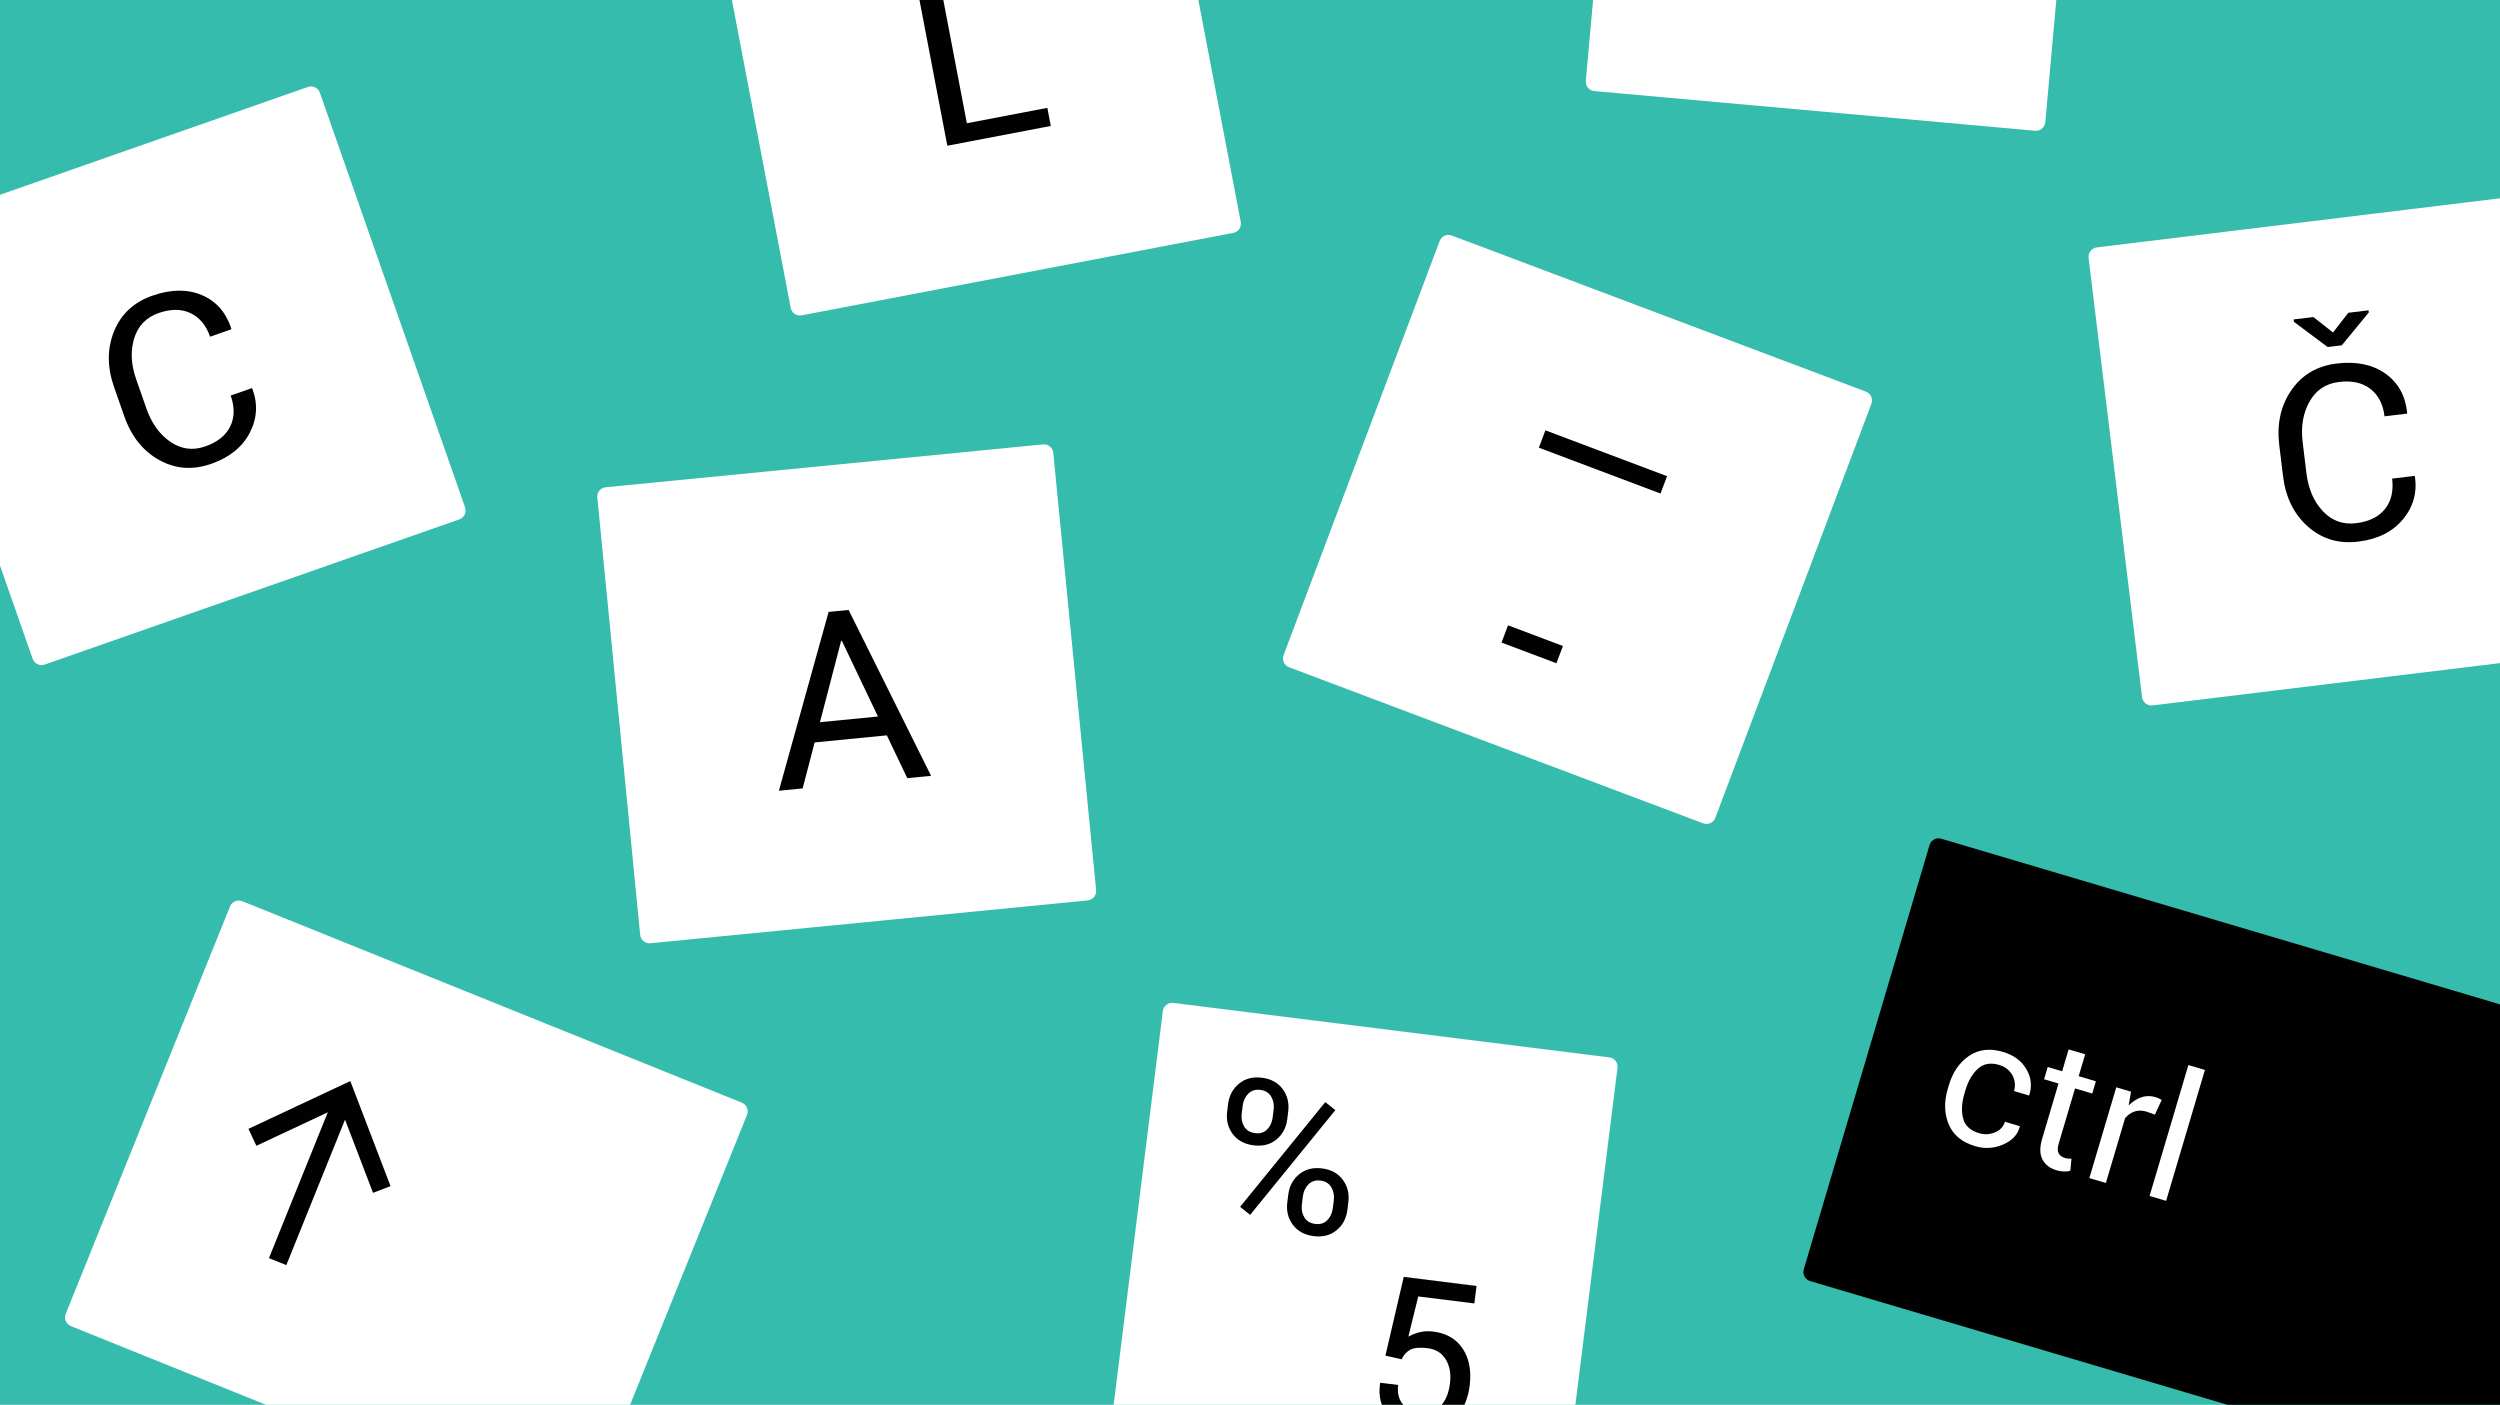 <?xml version="1.0" encoding="utf-8"?>
<!-- Generator: Adobe Illustrator 16.0.0, SVG Export Plug-In . SVG Version: 6.00 Build 0)  -->
<!DOCTYPE svg PUBLIC "-//W3C//DTD SVG 1.1//EN" "http://www.w3.org/Graphics/SVG/1.1/DTD/svg11.dtd">
<svg version="1.1" xmlns="http://www.w3.org/2000/svg" xmlns:xlink="http://www.w3.org/1999/xlink" x="0px" y="0px"
	 width="406.129px" height="228.211px" viewBox="0 0 406.129 228.211" enable-background="new 0 0 406.129 228.211"
	 xml:space="preserve">
<g id="ozadje" display="none">
</g>
<g id="Layer_1">
	<g>
		<g id="Layer_2">
			<rect fill="#35BCAD" width="406.129" height="228.211"/>
		</g>
		<g id="Layer_1_6_">
			<g>
				<g>
					<defs>
						<rect id="SVGID_115_" width="406.129" height="228.211"/>
					</defs>
					<clipPath id="SVGID_23_">
						<use xlink:href="#SVGID_115_"  overflow="visible"/>
					</clipPath>
					<g clip-path="url(#SVGID_23_)">
						<g>
							<path fill="#010101" d="M420.885,244.114c-0.24,0.808-1.097,1.272-1.905,1.033l-124.923-37.034
								c-0.808-0.24-1.272-1.098-1.034-1.904l20.434-68.926c0.239-0.808,1.097-1.272,1.904-1.033l124.925,37.035
								c0.808,0.239,1.272,1.096,1.033,1.904L420.885,244.114z"/>
						</g>
						<g>
							<path fill="#FFFFFF" d="M321.491,184.083c0.892,0.264,1.757,0.22,2.598-0.129c0.839-0.347,1.377-0.922,1.614-1.722
								l2.413,0.714l0.002,0.091c-0.332,1.286-1.233,2.248-2.703,2.89c-1.472,0.644-2.985,0.731-4.549,0.268
								c-2.146-0.635-3.579-1.82-4.3-3.558c-0.721-1.734-0.767-3.664-0.14-5.779l0.171-0.575c0.621-2.095,1.711-3.679,3.267-4.747
								c1.557-1.063,3.403-1.279,5.538-0.646c1.727,0.513,2.986,1.438,3.779,2.781c0.793,1.341,0.951,2.75,0.478,4.223l-0.053,0.071
								l-2.426-0.721c0.269-0.901,0.175-1.759-0.271-2.582c-0.45-0.818-1.16-1.37-2.133-1.659c-1.407-0.417-2.565-0.209-3.469,0.621
								c-0.904,0.834-1.574,1.986-2.01,3.456l-0.169,0.571c-0.447,1.506-0.521,2.851-0.218,4.031
								C319.213,182.863,320.073,183.662,321.491,184.083z"/>
							<path fill="#FFFFFF" d="M338.74,171.271l-1.056,3.557l2.795,0.828l-0.59,1.99l-2.795-0.829l-2.655,8.957
								c-0.204,0.689-0.206,1.217-0.003,1.584c0.202,0.367,0.541,0.617,1.016,0.759c0.152,0.045,0.329,0.078,0.526,0.098
								c0.196,0.021,0.376,0.021,0.536,0.01l-0.189,1.947c-0.247,0.103-0.581,0.152-0.998,0.139
								c-0.417-0.007-0.821-0.071-1.214-0.188c-1.09-0.321-1.86-0.907-2.309-1.758c-0.45-0.852-0.468-1.979-0.05-3.387l2.654-8.957
								l-2.345-0.695l0.59-1.989l2.345,0.695l1.055-3.558L338.74,171.271z"/>
							<path fill="#FFFFFF" d="M350.063,181.078l-1.35-0.491c-0.709-0.21-1.356-0.219-1.942-0.026
								c-0.586,0.192-1.101,0.555-1.545,1.084l-3.123,10.534l-2.685-0.796l4.372-14.748l2.397,0.712l-0.38,2.229
								c0.645-0.639,1.336-1.081,2.075-1.327c0.74-0.246,1.511-0.25,2.31-0.012c0.2,0.06,0.388,0.131,0.56,0.219
								c0.173,0.084,0.313,0.163,0.419,0.236L350.063,181.078z"/>
							<path fill="#FFFFFF" d="M351.89,195.081l-2.687-0.796l6.304-21.263l2.687,0.796L351.89,195.081z"/>
						</g>
					</g>
				</g>
				<g>
					<defs>
						<rect id="SVGID_117_" width="406.129" height="228.211"/>
					</defs>
					<clipPath id="SVGID_27_">
						<use xlink:href="#SVGID_117_"  overflow="visible"/>
					</clipPath>
					<g clip-path="url(#SVGID_27_)">
						<g>
							<path fill="#FFFFFF" d="M278.657,132.86c-0.298,0.789-1.187,1.19-1.975,0.894l-67.267-25.354
								c-0.788-0.298-1.19-1.188-0.895-1.975l25.356-67.269c0.297-0.788,1.186-1.19,1.974-0.895l67.268,25.355
								c0.788,0.297,1.189,1.186,0.894,1.974L278.657,132.86z"/>
						</g>
						<g>
							<path fill="#010101" d="M252.843,107.746l-8.918-3.36l1.057-2.803l8.918,3.361L252.843,107.746z"/>
						</g>
						<g>
							<path fill="#010101" d="M269.753,80.176l-19.76-7.447l1.063-2.82l19.76,7.448L269.753,80.176z"/>
						</g>
					</g>
				</g>
				<g>
					<defs>
						<rect id="SVGID_119_" width="406.129" height="228.211"/>
					</defs>
					<clipPath id="SVGID_29_">
						<use xlink:href="#SVGID_119_"  overflow="visible"/>
					</clipPath>
					<g clip-path="url(#SVGID_29_)">
						<g>
							<path fill="#FFFFFF" d="M332.264,19.85c-0.076,0.84-0.824,1.465-1.664,1.389l-71.593-6.444
								c-0.84-0.076-1.465-0.823-1.389-1.664l6.445-71.601c0.076-0.84,0.824-1.465,1.664-1.389l71.593,6.444
								c0.841,0.076,1.466,0.824,1.39,1.664L332.264,19.85z"/>
						</g>
					</g>
				</g>
				<g>
					<defs>
						<rect id="SVGID_121_" width="406.129" height="228.211"/>
					</defs>
					<clipPath id="SVGID_31_">
						<use xlink:href="#SVGID_121_"  overflow="visible"/>
					</clipPath>
					<g clip-path="url(#SVGID_31_)">
						<g>
							<path fill="#FFFFFF" d="M422.386,104.196c0.103,0.837-0.499,1.604-1.336,1.708l-71.361,8.689
								c-0.837,0.104-1.604-0.499-1.707-1.336l-8.689-71.362c-0.104-0.837,0.499-1.604,1.336-1.706l71.36-8.69
								c0.837-0.104,1.604,0.499,1.707,1.336L422.386,104.196z"/>
						</g>
						<g>
							<path fill="#010101" d="M392.261,77.307l0.054,0.111c0.372,2.633-0.286,4.958-1.975,6.972
								c-1.689,2.018-4.096,3.214-7.225,3.596c-3.181,0.388-5.908-0.423-8.185-2.434c-2.276-2.009-3.627-4.744-4.049-8.208
								l-0.609-5.003c-0.421-3.461,0.232-6.444,1.959-8.947c1.727-2.505,4.181-3.948,7.359-4.337
								c3.181-0.387,5.813,0.151,7.897,1.616c2.087,1.463,3.274,3.595,3.564,6.395l-0.026,0.121l-3.65,0.444
								c-0.24-1.97-1.007-3.457-2.307-4.461c-1.299-1.005-3.004-1.378-5.114-1.12c-2.124,0.259-3.712,1.319-4.765,3.184
								c-1.056,1.863-1.427,4.063-1.118,6.598l0.613,5.035c0.313,2.561,1.202,4.62,2.674,6.177c1.469,1.557,3.266,2.206,5.39,1.947
								c2.11-0.257,3.678-1.026,4.697-2.309c1.021-1.278,1.405-2.924,1.161-4.933L392.261,77.307z M378.998,54.015l2.489-3.204
								l3.283-0.398l0.043,0.347l-4.387,5.335l-2.298,0.28l-5.479-4.094l-0.048-0.388l3.207-0.391L378.998,54.015z"/>
						</g>
					</g>
				</g>
				<g>
					<defs>
						<rect id="SVGID_123_" width="406.129" height="228.211"/>
					</defs>
					<clipPath id="SVGID_33_">
						<use xlink:href="#SVGID_123_"  overflow="visible"/>
					</clipPath>
					<g clip-path="url(#SVGID_33_)">
						<g>
							<path fill="#FFFFFF" d="M75.557,82.435c0.277,0.79-0.144,1.663-0.933,1.939L7.246,107.966
								c-0.79,0.276-1.662-0.144-1.939-0.934l-23.592-67.375c-0.277-0.79,0.144-1.663,0.933-1.939l67.378-23.593
								c0.79-0.276,1.662,0.144,1.939,0.935L75.557,82.435z"/>
						</g>
						<g>
							<path fill="#010101" d="M40.919,63.049l0.076,0.096c0.921,2.476,0.773,4.868-0.433,7.184
								c-1.21,2.313-3.292,3.986-6.247,5.021c-3.002,1.053-5.822,0.848-8.455-0.619c-2.634-1.466-4.525-3.833-5.671-7.104
								l-1.652-4.723c-1.146-3.27-1.145-6.302-0.003-9.099c1.141-2.793,3.215-4.718,6.218-5.77c3.004-1.052,5.669-1.088,8.008-0.11
								c2.333,0.979,3.938,2.793,4.813,5.449v0.12l-3.442,1.206c-0.651-1.86-1.714-3.137-3.188-3.835
								c-1.471-0.699-3.204-0.7-5.197-0.002c-2.004,0.702-3.32,2.069-3.947,4.102c-0.623,2.032-0.519,4.245,0.318,6.637l1.666,4.757
								c0.847,2.415,2.148,4.223,3.902,5.421c1.759,1.2,3.64,1.445,5.646,0.745c1.994-0.699,3.349-1.778,4.063-3.236
								c0.72-1.458,0.748-3.136,0.084-5.031L40.919,63.049z"/>
						</g>
					</g>
				</g>
				<g>
					<defs>
						<rect id="SVGID_125_" width="406.129" height="228.211"/>
					</defs>
					<clipPath id="SVGID_35_">
						<use xlink:href="#SVGID_125_"  overflow="visible"/>
					</clipPath>
					<g clip-path="url(#SVGID_35_)">
						<g>
							<path fill="#FFFFFF" d="M101.116,171.308c-0.775-0.313-2.046-0.824-2.821-1.139l-43.994-17.741
								c-0.776-0.312-2.046-0.825-2.822-1.139L39.353,146.4c-0.775-0.313-1.667,0.064-1.979,0.842l-26.699,66.208
								c-0.313,0.776,0.066,1.667,0.842,1.979l12.126,4.891c0.776,0.313,2.046,0.825,2.822,1.138L70.458,239.2
								c0.775,0.312,2.046,0.825,2.822,1.139l19.398,7.822c0.776,0.313,1.667-0.065,1.98-0.841l26.698-66.209
								c0.313-0.776-0.065-1.667-0.842-1.98L101.116,171.308z"/>
						</g>
						<g>
							
								<rect x="48.875" y="177.631" transform="matrix(-0.927 -0.374 0.374 -0.927 25.386 388.466)" fill="#010101" width="3.042" height="28.276"/>
							<g>
								<polygon fill="#010101" points="63.443,192.69 60.6,193.778 55.237,179.762 41.65,186.136 40.36,183.382 56.909,175.619 
																	"/>
							</g>
						</g>
					</g>
				</g>
				<g>
					<defs>
						<rect id="SVGID_127_" width="406.129" height="228.211"/>
					</defs>
					<clipPath id="SVGID_37_">
						<use xlink:href="#SVGID_127_"  overflow="visible"/>
					</clipPath>
					<g clip-path="url(#SVGID_37_)">
						<g>
							<path fill="#FFFFFF" d="M201.562,36.053c0.157,0.821-0.387,1.623-1.209,1.779l-70.12,13.396
								c-0.821,0.156-1.623-0.388-1.779-1.209l-13.396-70.12c-0.157-0.82,0.387-1.623,1.209-1.778l70.12-13.396
								c0.822-0.156,1.623,0.387,1.78,1.209L201.562,36.053z"/>
						</g>
						<g>
							<path fill="#010101" d="M157.067,20.021l13.075-2.498l0.563,2.939l-16.811,3.213L148.616-3.95l3.735-0.714L157.067,20.021z"
								/>
						</g>
					</g>
				</g>
				<g>
					<defs>
						<rect id="SVGID_129_" width="406.129" height="228.211"/>
					</defs>
					<clipPath id="SVGID_40_">
						<use xlink:href="#SVGID_129_"  overflow="visible"/>
					</clipPath>
					<g clip-path="url(#SVGID_40_)">
						<g>
							<path fill="#FFFFFF" d="M178.068,144.609c0.082,0.833-0.532,1.581-1.365,1.663l-71.044,6.961
								c-0.832,0.082-1.58-0.533-1.662-1.366l-6.963-71.049c-0.081-0.833,0.533-1.581,1.366-1.663l71.043-6.962
								c0.833-0.082,1.581,0.532,1.663,1.365L178.068,144.609z"/>
						</g>
						<g>
							<path fill="#010101" d="M144.068,119.459l-11.727,1.149l-1.948,7.47l-3.862,0.378l8.078-29.052l3.25-0.318l13.396,26.949
								l-3.865,0.377L144.068,119.459z M133.203,117.321l9.421-0.924l-5.863-12.294l-0.118,0.013L133.203,117.321z"/>
						</g>
					</g>
				</g>
				<g>
					<defs>
						<rect id="SVGID_131_" width="406.129" height="228.211"/>
					</defs>
					<clipPath id="SVGID_42_">
						<use xlink:href="#SVGID_131_"  overflow="visible"/>
					</clipPath>
					<g clip-path="url(#SVGID_42_)">
						<g>
							<path fill="#FFFFFF" d="M253.911,244.317c-0.104,0.83-0.868,1.425-1.698,1.319l-70.838-8.853
								c-0.83-0.104-1.425-0.869-1.321-1.699l8.854-70.841c0.104-0.831,0.868-1.425,1.698-1.321l70.838,8.854
								c0.83,0.103,1.426,0.867,1.321,1.697L253.911,244.317z"/>
						</g>
						<g>
							<path fill="#010101" d="M225.064,220.22l2.979-12.792l11.822,1.48l-0.354,2.839l-9.114-1.139l-1.605,6.533
								c0.542-0.302,1.135-0.54,1.776-0.708c0.644-0.167,1.362-0.21,2.164-0.133c2.176,0.25,3.801,1.171,4.871,2.766
								c1.067,1.595,1.448,3.608,1.146,6.042c-0.296,2.369-1.168,4.192-2.616,5.471c-1.452,1.281-3.394,1.768-5.825,1.463
								c-2.002-0.25-3.601-1-4.795-2.261c-1.193-1.261-1.631-2.944-1.312-5.061l0.045-0.09l2.888,0.361
								c-0.16,1.283,0.088,2.321,0.739,3.117s1.565,1.272,2.748,1.421c1.35,0.169,2.458-0.178,3.32-1.036
								c0.87-0.854,1.404-2.108,1.61-3.759c0.188-1.515-0.035-2.802-0.669-3.865c-0.637-1.068-1.622-1.685-2.949-1.851
								c-1.255-0.155-2.187-0.079-2.794,0.226c-0.612,0.31-1.094,0.838-1.452,1.582L225.064,220.22z"/>
						</g>
						<g>
							<path fill="#010101" d="M199.505,179.353c0.172-1.375,0.762-2.478,1.765-3.308c1.008-0.829,2.247-1.152,3.731-0.967
								c1.479,0.186,2.605,0.804,3.376,1.848c0.769,1.047,1.067,2.263,0.895,3.648l-0.155,1.246
								c-0.172,1.375-0.757,2.473-1.756,3.292c-0.994,0.819-2.229,1.135-3.698,0.95c-1.494-0.186-2.63-0.798-3.402-1.838
								c-0.776-1.041-1.081-2.249-0.909-3.625L199.505,179.353z M201.719,180.897c-0.101,0.802,0.034,1.508,0.402,2.116
								c0.366,0.612,0.964,0.969,1.786,1.07c0.788,0.099,1.436-0.098,1.935-0.594c0.504-0.5,0.807-1.154,0.908-1.964l0.154-1.248
								c0.102-0.803-0.035-1.516-0.402-2.137c-0.365-0.622-0.95-0.983-1.749-1.084c-0.81-0.102-1.469,0.104-1.974,0.619
								c-0.501,0.514-0.806,1.17-0.905,1.974L201.719,180.897z M203.086,197.36l-1.628-1.308l13.838-17.018l1.633,1.308
								L203.086,197.36z M209.281,194.065c0.172-1.372,0.761-2.472,1.761-3.298c1.006-0.821,2.25-1.146,3.729-0.959
								c1.471,0.185,2.596,0.804,3.368,1.847c0.776,1.048,1.077,2.259,0.906,3.631l-0.158,1.266
								c-0.173,1.381-0.759,2.484-1.765,3.305c-1.002,0.818-2.23,1.138-3.692,0.955c-1.492-0.186-2.625-0.801-3.402-1.843
								c-0.776-1.041-1.077-2.257-0.904-3.638L209.281,194.065z M211.494,195.627c-0.103,0.81,0.03,1.526,0.398,2.135
								c0.368,0.609,0.963,0.968,1.784,1.069c0.788,0.099,1.436-0.103,1.938-0.603c0.5-0.502,0.805-1.163,0.904-1.973l0.158-1.265
								c0.101-0.799-0.036-1.509-0.41-2.129c-0.371-0.617-0.956-0.976-1.744-1.074c-0.799-0.099-1.453,0.104-1.961,0.611
								c-0.508,0.51-0.812,1.165-0.911,1.964L211.494,195.627z"/>
						</g>
					</g>
				</g>
			</g>
		</g>
	</g>
</g>
</svg>
